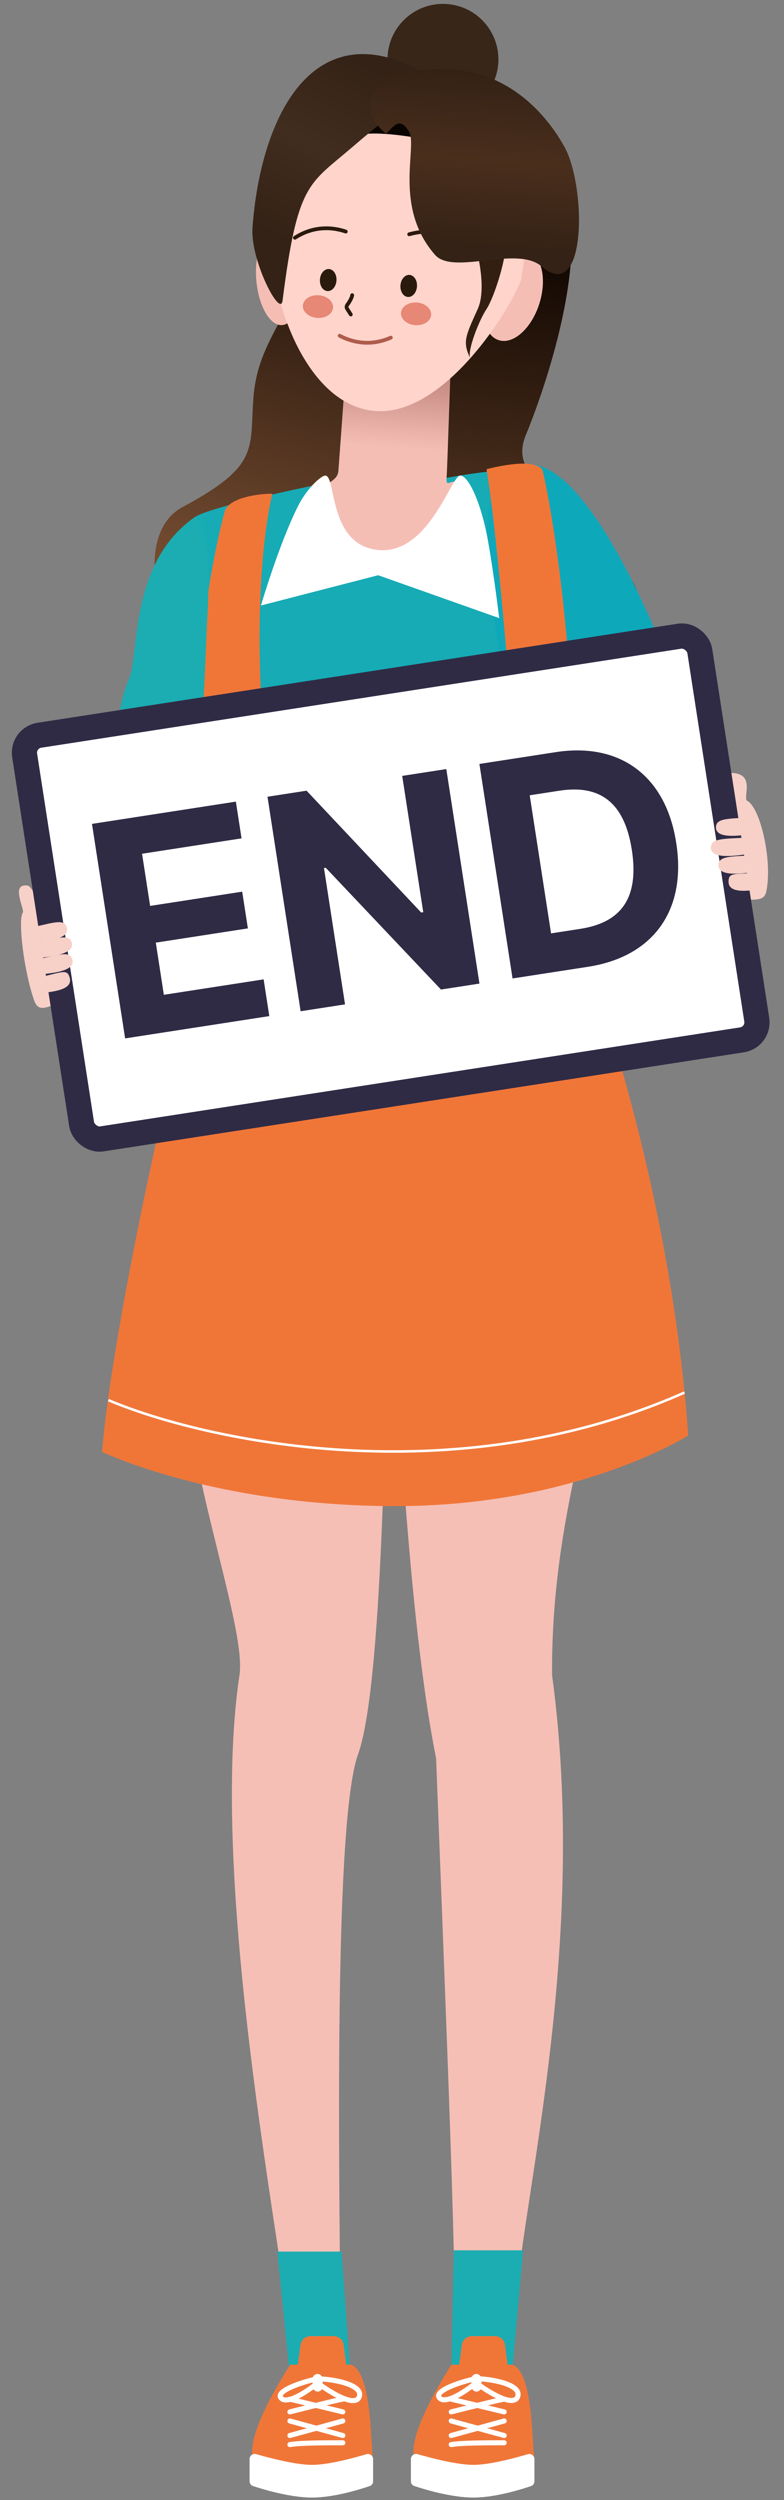 <svg width="311" height="991" viewBox="0 0 311 991" fill="none" xmlns="http://www.w3.org/2000/svg">
<rect x="0" y="0" width="311" height="991" fill="#808080" stroke="none"/>
<circle cx="175.712" cy="23.542" r="22" transform="rotate(4.172 175.712 23.542)" fill="#382619"/>
<circle cx="125" cy="716.006" r="1" fill="white"/>
<path d="M71.999 519.006C75.422 468.143 70.936 449.087 75.499 445.006L235.499 429.506C264.499 511.006 218.265 566.056 218.999 664.006C234.999 782.006 201.277 892.05 203.999 929.506H179.999C181.815 917.014 176.99 801.764 172.999 697.006C159.999 632.006 157.442 519.494 154.63 526.127C152.507 531.134 152.999 665.006 141.999 695.506C130.999 726.006 135.476 904.672 134.999 929.506H114.999C115.855 910.354 81.894 751.006 94.999 664.006C98.157 643.044 68.576 569.869 71.999 519.006Z" fill="#F5BFB6"/>
<path d="M175.487 174.394C176.635 158.652 172.32 117.38 180.512 105.522C187.158 99.779 219.773 58.429 225.174 80.804C231.926 108.771 215.267 156.416 208.601 172.413C200.679 191.422 227.415 196.886 249.978 228.997C261.339 245.167 246.25 270.373 244.242 252.643C233.904 216.087 155.787 265.188 136.386 239.766C129.193 230.341 174.051 194.071 175.487 174.394Z" fill="url(#paint0_linear_1030_18341)"/>
<path d="M138.747 146.664C142.82 131.567 150.41 116.567 144.767 102.298C138.849 94.328 131.368 88.901 120.597 109.71C109.759 130.648 101.792 140.306 100.505 157.939C99.041 178.009 103.064 184.622 72.381 201.009C50.321 212.791 66.446 261.107 75.628 241.601C84.81 222.095 101.365 225.832 128.072 203.521C138.803 194.556 133.656 165.535 138.747 146.664Z" fill="url(#paint1_linear_1030_18341)"/>
<path d="M76.515 205.596C80.515 200.678 141.008 189.099 141.008 189.099C162.511 189.1 155.061 193.458 179.008 189.097C192.493 186.642 204.165 185.915 209.854 185.573C210.492 185.115 211.206 184.918 212 185C214.788 185.287 213.657 185.344 209.854 185.573C190.962 199.122 238.673 441.309 237.5 446C236.288 450.85 201.079 490.617 177.508 492.6C165.281 493.628 117.738 480.104 106.508 476.6C95.277 473.095 84.507 431.553 84.507 421.096C84.507 410.598 80.008 332.596 80.007 304.596C80.007 296.832 69.083 268.45 71.507 263.6C73.448 259.72 72.515 210.514 76.515 205.596Z" fill="#16ABB5"/>
<path d="M134.254 186.464C134.545 182.479 137.98 135.382 137.98 135.382L179.079 135.594C179.079 135.594 177.443 185.608 177.152 189.594C176.862 193.579 179.147 189.739 181.033 191.381C186.613 196.238 193.364 223.731 149.42 219.158C106.193 214.66 117.769 204.474 120.391 197.986C130.947 190.736 133.964 190.45 134.254 186.464Z" fill="url(#paint2_linear_1030_18341)"/>
<ellipse cx="110.41" cy="110.288" rx="8.769" ry="18.634" transform="rotate(-4.724 110.41 110.288)" fill="#F5BEB5"/>
<ellipse cx="203.495" cy="117.085" rx="10.961" ry="18.634" transform="rotate(17.631 203.495 117.085)" fill="#F5BEB5"/>
<path d="M149.019 162.933C123.251 161.053 109.92 124.267 108.265 103.91L110.635 71.435L159.828 38.434L214.948 57.632L206.653 111.087C200.272 126.81 174.787 164.812 149.019 162.933Z" fill="#FFD4CB"/>
<path d="M139.708 117.002C139.648 117.817 138.752 119.516 137.756 120.855C137.428 121.297 137.38 121.898 137.678 122.362L139.15 124.655" stroke="#2A190D" stroke-width="1.5" stroke-linecap="round"/>
<ellipse cx="130.193" cy="111.011" rx="3.288" ry="4.384" transform="rotate(4.172 130.193 111.011)" fill="#2A190D"/>
<ellipse cx="126.129" cy="121.527" rx="6" ry="4.5" transform="rotate(4.172 126.129 121.527)" fill="#E1745F" fill-opacity="0.8"/>
<ellipse cx="165.043" cy="124.407" rx="6" ry="4.5" transform="rotate(4.172 165.043 124.407)" fill="#E1745F" fill-opacity="0.8"/>
<ellipse cx="162.129" cy="113.341" rx="3.288" ry="4.384" transform="rotate(4.172 162.129 113.341)" fill="#2A190D"/>
<path d="M137.152 91.788C132.202 90.095 124.697 89.288 116.99 94.244" stroke="#2A190D" stroke-width="1.5" stroke-linecap="round"/>
<path d="M188.198 95.515C180.9 92.476 171.51 90.31 162.323 92.865" stroke="#2A190D" stroke-width="1.5" stroke-linecap="round"/>
<path d="M134.745 133.082C139.366 135.535 146.65 137.515 155.042 133.837" stroke="#AE5C4C" stroke-width="1.5" stroke-linecap="round"/>
<path d="M150.309 44.155C156.66 43.535 184.614 49.26 183.859 59.609C183.858 59.609 183.858 59.609 183.857 59.608L168.416 55.23C159.01 53.311 147.669 52.254 143.329 53.4C135.615 55.439 144.768 48.086 150.309 44.155Z" fill="#0A0401"/>
<path d="M139.352 58.658C161.904 39.318 151.95 49.359 153.897 51.596L165.427 27.301C122.9 5.653 103.248 47.897 100.161 90.227C99.221 103.118 111.203 126.16 112.087 119.167C117.987 72.518 122.47 73.136 139.352 58.658Z" fill="url(#paint3_linear_1030_18341)"/>
<path d="M211.243 184.06C173.414 181.15 205.181 284.367 211.243 319.125C217.309 372.611 215.771 343.865 220.727 377.463C220.727 377.463 195.727 385.462 250.227 377.463C304.727 369.464 285.624 365.99 282.5 319.125C281.288 300.938 242.767 187.698 211.243 184.06Z" fill="#0EA8BB"/>
<path d="M193 186C193 186 211 181 215 186C216.099 187.374 232 264.506 227.5 366.006C253.5 434.506 268.869 508.862 273 569.006C273 569.006 229 597.006 157 597.006C85 597.006 40.5 575.514 40.5 575.514C43.243 539.603 60.5 450.006 83 366.006C68 276.506 89.007 203.228 89.007 203.228C90.182 196.828 104.496 195.562 108.007 195.728C99.34 234.895 104.515 290.506 104.515 290.506H154.015H203.515C203.515 290.506 197.616 213.258 193 186Z" fill="#F07638"/>
<path d="M102 309.006H114" stroke="white"/>
<path d="M118 309.006H130" stroke="white"/>
<path d="M134 309.006H146" stroke="white"/>
<path d="M150 309.006H162" stroke="white"/>
<path d="M166 309.006H178" stroke="white"/>
<path d="M182 309.006H194" stroke="white"/>
<path d="M198 309.006H210" stroke="white"/>
<path d="M150.014 218.014C130.014 216.014 133.514 188.514 129.014 188.514C127.504 188.514 121.822 193.31 118.014 201.014C110.471 216.272 103.514 240.014 103.514 240.014L150.014 228.014L198.014 245.014C198.014 245.014 196.014 228.014 193.514 214.014C191.014 200.014 186.014 188.514 182.514 188.514C179.014 188.514 170.014 220.014 150.014 218.014Z" fill="white"/>
<path d="M51.015 269.514C55.415 259.914 51.015 224 76.515 205.506C85.515 205.506 82.015 247.084 82.015 249.084C82.015 250.684 79.515 310.014 76.515 345.514C67.015 352.514 51.315 362.984 42.514 358.584C31.514 353.084 43.014 342.584 42.514 331.584C42.014 320.584 45.515 281.514 51.015 269.514Z" fill="#1BADB1"/>
<path d="M43 555.006C80.833 571.006 179.5 592.806 271.5 552.006" stroke="white"/>
<path d="M189.5 122.5C193.5 113.7 188.667 96.672 187.5 93.505C190 91.505 199.7 90.206 200.5 95.006C201.5 101.006 196 118 193 122.5C190 127 185.314 139 186.5 142C183.5 135.5 184.5 133.5 189.5 122.5Z" fill="#331F11"/>
<path d="M223.851 58.115C232.694 73.925 232.776 120.95 214.845 105.605C204.939 97.128 179.783 109.259 172.567 101.017C155.947 82.034 165.655 58.142 162.295 52.316C158.441 45.632 156.039 50.501 153.144 52.959C146.269 48.011 139.818 33.068 164.036 28.431C194.308 22.636 213.903 40.333 223.851 58.115Z" fill="url(#paint4_linear_1030_18341)"/>
<path d="M110 892.506H135.5L139 942.006H115L110 892.506Z" fill="#1BADB1"/>
<path d="M207.5 892.006H180L179 942.006H203L207.5 892.006Z" fill="#1BADB1"/>
<path d="M100.427 975.031C97.595 965.98 109.558 946.117 115.121 937.318H118.156L119.208 929.475C119.475 927.489 121.169 926.006 123.173 926.006H132.35C134.357 926.006 136.054 927.494 136.316 929.484L137.348 937.318H139.398C147.49 941.089 146.866 966.608 147.996 975.031C148.501 978.802 103.968 986.345 100.427 975.031Z" fill="#F07638"/>
<path d="M115 951.006L136 956.046M136 951.006C135.067 951.006 121.611 954.366 115 956.046M115 959.646L136 965.406M136 959.646L115 965.406M115 969.006C119.083 968.286 129.583 968.286 136 968.286" stroke="white" stroke-width="2" stroke-linecap="round"/>
<path d="M164.427 975.031C161.595 965.98 173.558 946.117 179.121 937.318H182.156L183.208 929.475C183.475 927.489 185.169 926.006 187.173 926.006H196.35C198.357 926.006 200.054 927.494 200.316 929.484L201.348 937.318H203.398C211.49 941.089 210.866 966.608 211.996 975.031C212.501 978.802 167.968 986.345 164.427 975.031Z" fill="#F07638"/>
<path d="M99 974.734C99 973.382 100.314 972.412 101.612 972.787C106.51 974.202 117.171 977.046 123.758 977.046C130.3 977.046 140.574 974.241 145.37 972.816C146.673 972.429 148 973.402 148 974.761V983.581C148 984.415 147.483 985.159 146.695 985.43C143.07 986.676 132.562 990.006 123.758 990.006C114.932 990.006 104.052 986.66 100.325 985.421C99.526 985.155 99 984.405 99 983.563V974.734Z" fill="white"/>
<path d="M163 974.734C163 973.382 164.314 972.412 165.612 972.787C170.51 974.202 181.171 977.046 187.758 977.046C194.3 977.046 204.574 974.241 209.37 972.816C210.673 972.429 212 973.402 212 974.761V983.581C212 984.415 211.483 985.159 210.695 985.43C207.07 986.676 196.562 990.006 187.758 990.006C178.932 990.006 168.052 986.66 164.325 985.421C163.526 985.155 163 984.405 163 983.563V974.734Z" fill="white"/>
<path d="M111.502 950.562C108.502 947.062 126.002 942.562 126.002 943.062C128.502 942.641 144.502 944.563 142.502 950.063C140.902 954.463 130.835 948.23 126.002 944.563C122.169 947.73 113.902 953.362 111.502 950.562Z" stroke="white" stroke-width="2"/>
<path d="M174.346 950.504C171.346 947.004 188.846 942.504 188.846 943.004C191.346 942.582 207.346 944.505 205.346 950.005C203.746 954.405 193.679 948.171 188.846 944.505C185.013 947.671 176.746 953.304 174.346 950.504Z" stroke="white" stroke-width="2"/>
<rect x="124" y="941.006" width="4" height="7" rx="2" fill="white"/>
<rect x="187" y="941.006" width="4" height="7" rx="2" fill="white"/>
<path d="M179 951.006L200 956.046M200 951.006C199.067 951.006 185.611 954.366 179 956.046M179 959.646L200 965.406M200 959.646L179 965.406M179 969.006C183.083 968.286 193.583 968.286 200 968.286" stroke="white" stroke-width="2" stroke-linecap="round"/>
<path d="M287.5 306.501C283.272 306.953 275.257 327.526 268.719 326.563C250.455 325.896 182.139 314.621 174.95 313.563C163.368 311.857 146.307 317.293 145.984 327.05C145.66 336.806 180.508 344.817 249.492 348.498C291.985 354.755 302.575 360.43 304 353.296C306.495 340.797 301.495 320.157 296.501 317.5C294.177 316.264 301 305.057 287.5 306.501Z" fill="#F7D0C8"/>
<path d="M11.1 351.062C13.361 351.459 22.194 371.235 25.307 370.247C34.47 369.438 66.719 357.942 70.143 356.856C75.658 355.106 85.614 360.196 88.029 369.606C90.444 379.016 74.515 387.06 40.174 391.235C19.94 397.656 15.847 403.227 13.475 396.358C9.319 384.321 7.11 364.363 9.045 361.755C9.945 360.541 3.881 349.791 11.1 351.062Z" fill="#F7D0C8"/>
<rect x="8.705" y="292.513" width="271" height="161.908" rx="7" transform="rotate(-8.789 8.705 292.513)" fill="white"/>
<path d="M49.633 411.613L106.831 402.77L104.579 388.206L64.999 394.325L61.803 373.654L98.33 368.007L96.078 353.443L59.551 359.09L56.355 338.419L95.818 332.318L93.567 317.754L36.486 326.579L49.633 411.613ZM177.045 304.848L159.545 307.554L167.898 361.581L167.076 361.708L121.609 313.419L106.106 315.816L119.252 400.849L136.87 398.126L128.517 344.099L129.222 343.99L174.923 392.242L190.192 389.882L177.045 304.848ZM233.268 383.222C259.224 379.209 272.425 360.753 268.253 334.16C264.217 307.666 246.077 294.176 220.473 298.134L190.171 302.819L203.318 387.853L233.268 383.222ZM218.593 369.978L210.131 315.246L221.876 313.43C237.967 310.943 247.712 317.974 250.636 336.884C253.587 355.969 246.428 365.674 230.22 368.18L218.593 369.978Z" fill="#2F2B45"/>
<rect x="8.705" y="292.513" width="271" height="161.908" rx="7" transform="rotate(-8.789 8.705 292.513)" stroke="#2F2B45" stroke-width="10"/>
<path d="M284 328C283.997 324.312 288.496 324.5 298.996 324C299.829 324.833 302.74 330.032 298.996 330.5C295 331 284.005 333 284 328Z" fill="#F7D0C8"/>
<path d="M26.511 367.678C25.538 364.286 21.998 365.492 13.487 367.444C13.043 368.401 12.096 373.849 15.207 373.419C18.528 372.962 27.831 372.275 26.511 367.678Z" fill="#F7D0C8"/>
<path d="M282 336C281.997 332.312 286.496 332.5 296.996 332C297.829 332.833 300.74 338.032 296.996 338.5C293 339 282.005 341 282 336Z" fill="#F7D0C8"/>
<path d="M28.472 373.678C27.5 370.286 23.703 371.566 14.594 373.689C14.102 374.661 12.989 380.156 16.313 379.665C19.862 379.142 29.791 378.276 28.472 373.678Z" fill="#F7D0C8"/>
<path d="M289 349.5C288.997 345.812 290.996 346.5 301.496 346C302.329 346.833 305.24 352.032 301.496 352.5C297.5 353 289.005 354.5 289 349.5Z" fill="#F7D0C8"/>
<path d="M27.647 387.563C26.645 384.07 25.093 385.222 15.823 387.377C15.325 388.375 14.21 394.026 17.594 393.532C21.207 393.005 29.006 392.299 27.647 387.563Z" fill="#F7D0C8"/>
<path d="M285 343C284.997 339.312 289.496 339.5 299.996 339C300.829 339.833 303.74 345.032 299.996 345.5C296 346 285.005 348 285 343Z" fill="#F7D0C8"/>
<path d="M28.699 380.369C27.726 376.978 24.185 378.184 15.675 380.135C15.231 381.093 14.283 386.54 17.395 386.111C20.715 385.653 30.018 384.967 28.699 380.369Z" fill="#F7D0C8"/>
<defs>
<linearGradient id="paint0_linear_1030_18341" x1="200.747" y1="101.782" x2="188.51" y2="269.535" gradientUnits="userSpaceOnUse">
<stop stop-color="#120802"/>
<stop offset="1" stop-color="#754C31"/>
</linearGradient>
<linearGradient id="paint1_linear_1030_18341" x1="133.797" y1="69.135" x2="90.398" y2="230.012" gradientUnits="userSpaceOnUse">
<stop stop-color="#120802"/>
<stop offset="1" stop-color="#754C31"/>
</linearGradient>
<linearGradient id="paint2_linear_1030_18341" x1="157.496" y1="142.301" x2="154.944" y2="177.284" gradientUnits="userSpaceOnUse">
<stop stop-color="#B97D74"/>
<stop offset="1" stop-color="#F5BEB5"/>
</linearGradient>
<linearGradient id="paint3_linear_1030_18341" x1="137.22" y1="21.013" x2="90.956" y2="113.869" gradientUnits="userSpaceOnUse">
<stop stop-color="#342216"/>
<stop offset="0.365" stop-color="#412D1F"/>
<stop offset="0.745" stop-color="#342216"/>
</linearGradient>
<linearGradient id="paint4_linear_1030_18341" x1="184.046" y1="28.837" x2="177.188" y2="122.852" gradientUnits="userSpaceOnUse">
<stop stop-color="#342216"/>
<stop offset="0.359" stop-color="#4A2E1C"/>
<stop offset="0.724" stop-color="#342216"/>
</linearGradient>
</defs>
</svg>
